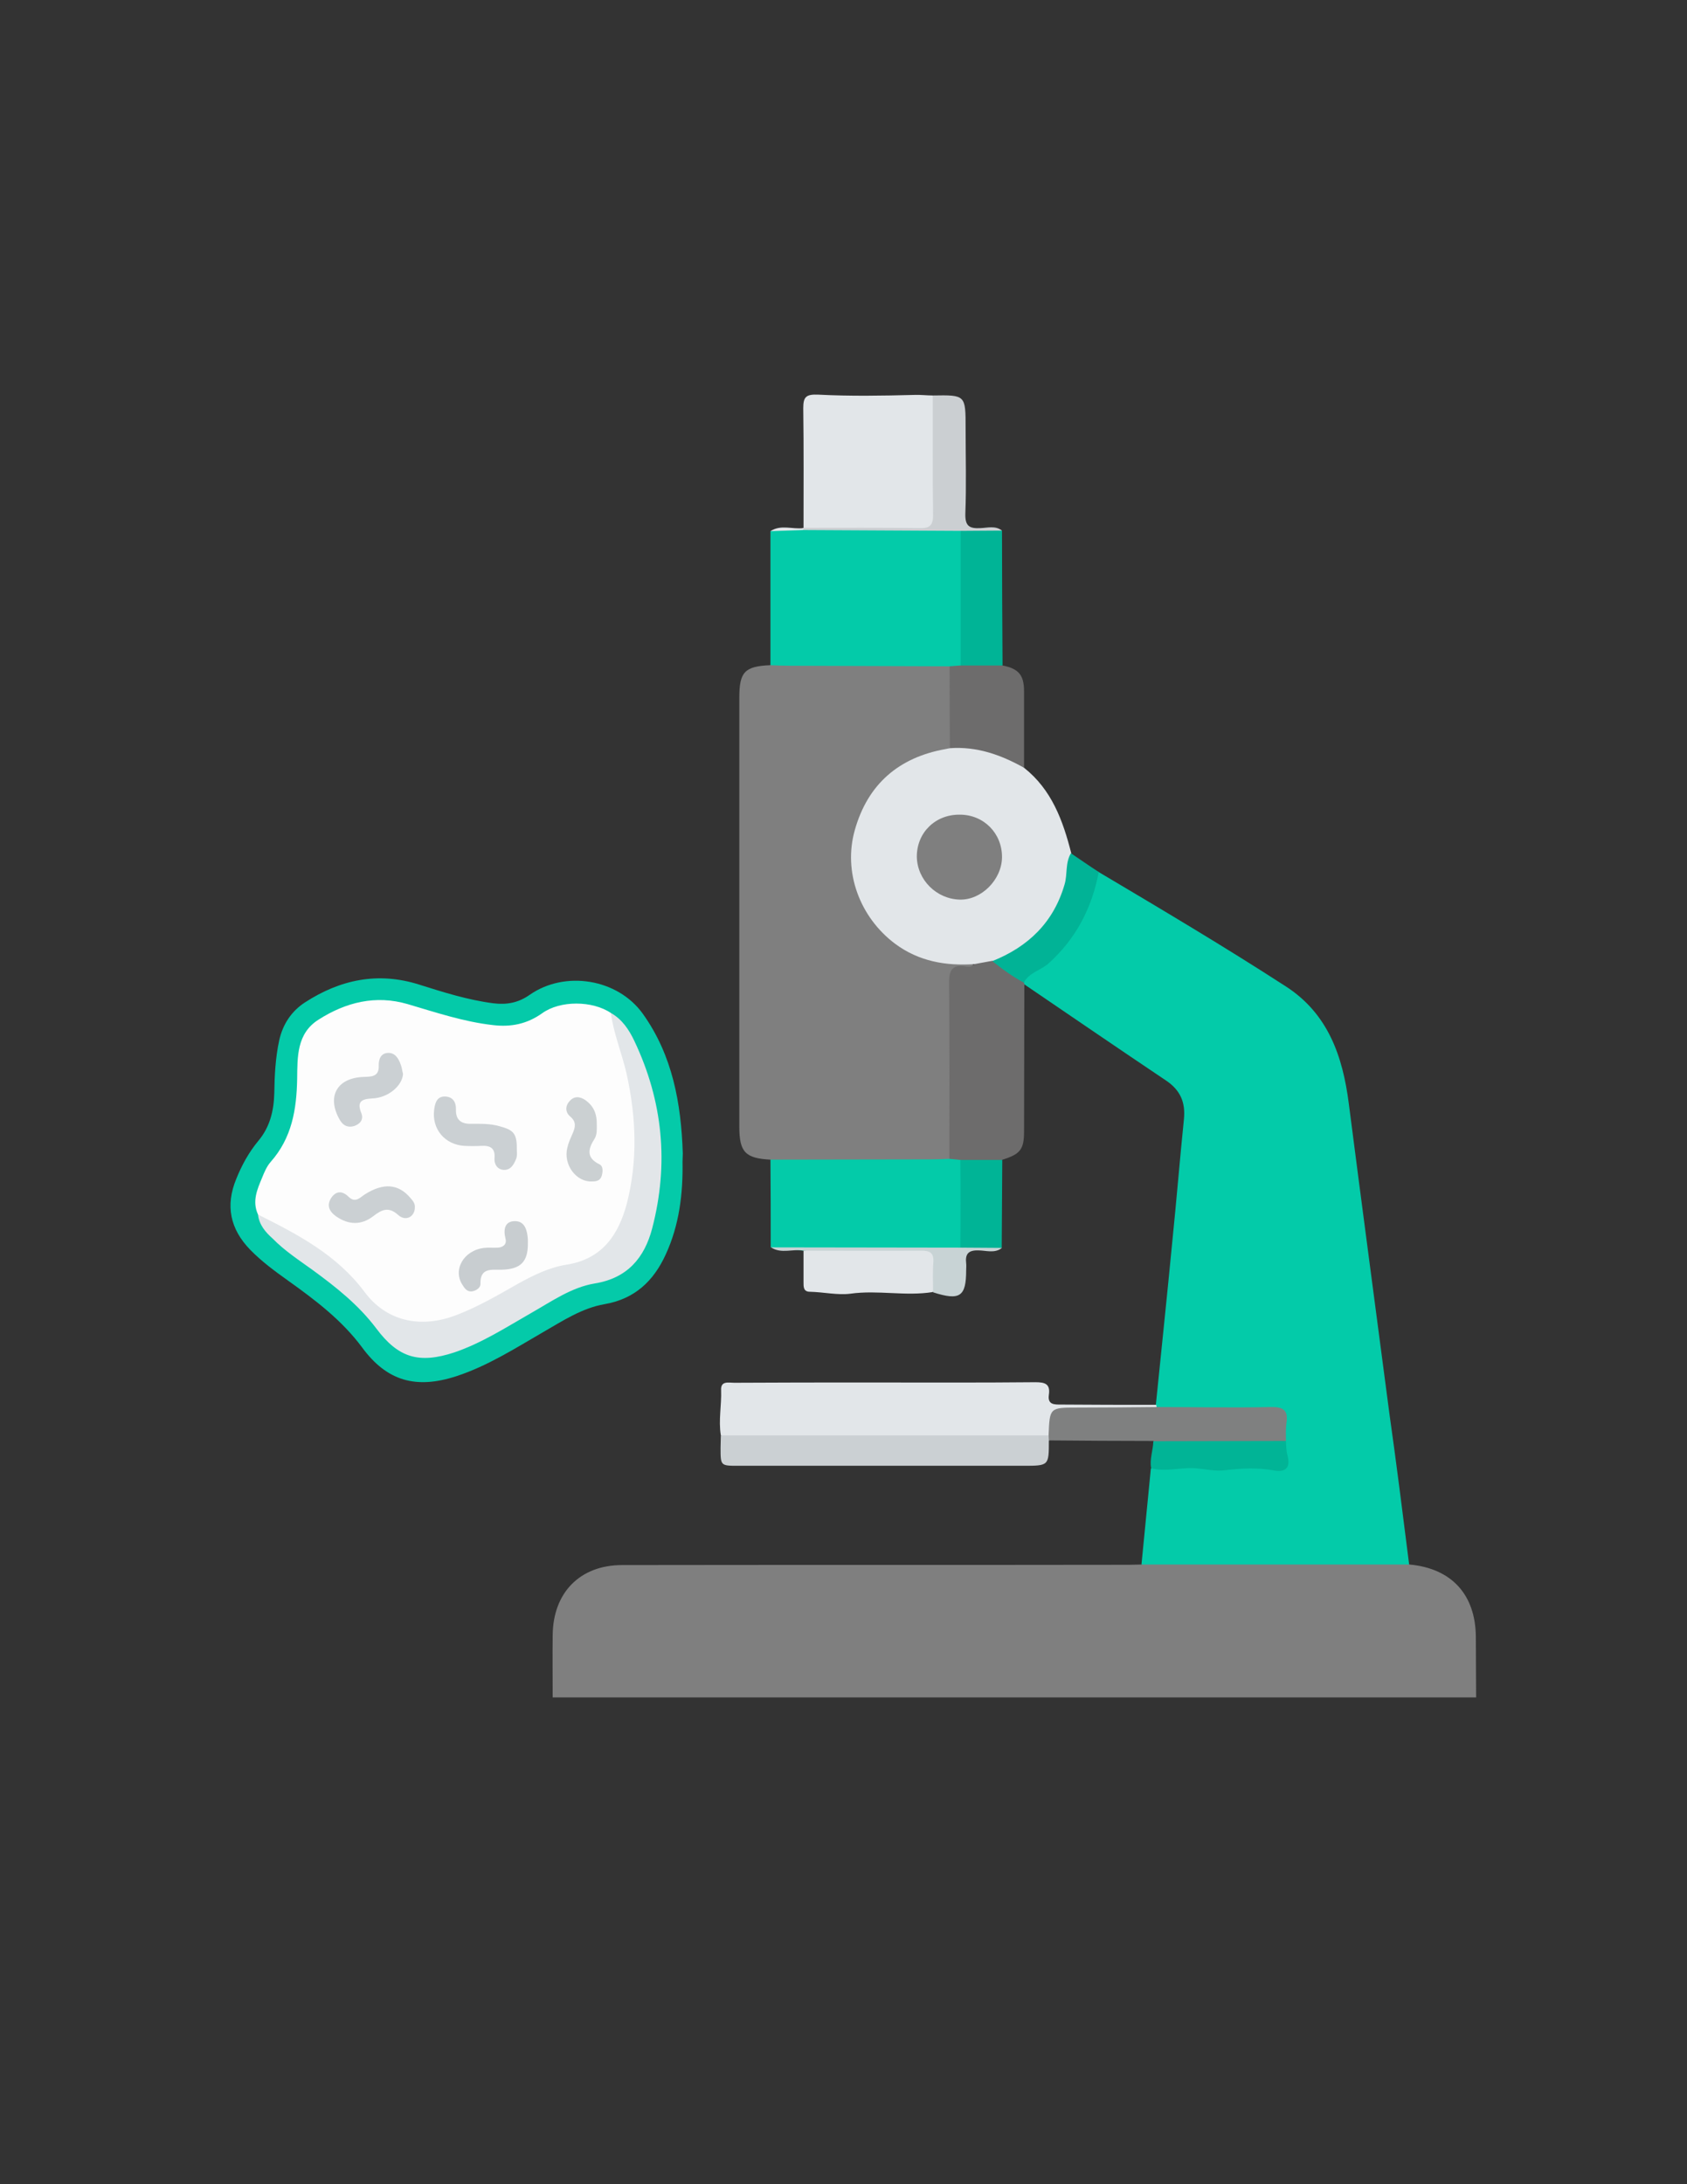 <?xml version="1.0" encoding="utf-8"?>
<!-- Generator: Adobe Illustrator 19.0.0, SVG Export Plug-In . SVG Version: 6.00 Build 0)  -->
<svg version="1.1" id="Calque_1" xmlns="http://www.w3.org/2000/svg" xmlns:xlink="http://www.w3.org/1999/xlink" x="0px" y="0px"
	 viewBox="0 0 612 792" style="enable-background:new 0 0 612 792;" xml:space="preserve">
<rect x="0" y="0" width="612" height="792" fill="#333333" stroke="none"/>
<style type="text/css">
	.st0{fill:#7F7F7F;}
	.st1{fill:#03CBA9;}
	.st2{fill:#E2E6E9;}
	.st3{fill:#04CAA9;}
	.st4{fill:#6D6C6C;}
	.st5{fill:#CBD0D3;}
	.st6{fill:#7F8080;}
	.st7{fill:#00B496;}
	.st8{fill:#CBCFD2;}
	.st9{fill:#01B396;}
	.st10{fill:#01B496;}
	.st11{fill:#C8D3D5;}
	.st12{fill:#FDFDFD;}
	.st13{fill:#C8CDD0;}
	.st14{fill:#CBD0D2;}
</style>
<g>
	<path class="st0" d="M200.5,615.5c0-7.5-0.1-15,0-22.5c0.1-15.5,9.9-25.5,25.2-25.5c61.3-0.1,122.7,0,184-0.1c1.5,0,3-0.1,4.5-0.1
		c1.7-1.2,3.7-1.4,5.7-1.4c28.7,0,57.5-0.1,86.2,0c1.8,0,3.7,0.1,5.2,1.4c15.3,1.4,24,10.9,24.1,26.3c0,7.3,0.1,14.6,0.1,21.9
		C423.8,615.5,312.1,615.5,200.5,615.5z"/>
	<path class="st1" d="M511.2,567.3c-32.4,0-64.7,0-97.1,0c1.1-11.6,2.3-23.2,3.4-34.8c7.3-1.9,14.7-1.6,22.1-1.2
		c7.6,0.4,15.2-0.9,22.8,0.1c2.3,0.3,3.3-1.2,3-3.4c-0.2-2-0.5-3.9-0.4-5.9c-0.4-10-0.4-10-10.6-10c-9.3,0-18.5,0-27.8,0
		c-2.3,0-4.7,0.2-6.8-1c-0.6-0.4-0.7-0.9-0.5-1.6c2-19.8,4.1-39.7,6-59.5c1.5-14.7,2.7-29.5,4.2-44.2c0.6-6.1-1.3-10.5-6.5-14
		c-17.3-11.6-34.4-23.3-51.6-35c-0.4-0.3-0.6-0.8-0.7-1.3c0.3-2.1,2.3-2.7,3.7-3.7c10.5-7.4,18-16.9,21.1-29.6
		c0.5-2.2,0.6-4.7,2.9-6.1c22.9,13.6,45.7,27.1,68.1,41.6c15.3,9.9,20.6,25.3,22.8,42.4c4.8,37.4,9.8,74.8,14.7,112.2
		C506.6,530.7,508.9,549,511.2,567.3z"/>
	<path class="st0" d="M279.5,420.5c-9.1-0.5-11.3-2.7-11.3-12c0-51.8,0-103.6,0-155.5c0-9.3,1.9-11.4,11.2-11.8
		c1.7-1.4,3.7-1.4,5.7-1.4c18,0,36-0.1,53.9,0c1.8,0,3.7,0.1,5.3,1.2c1,1,1.4,2.3,1.4,3.6c0.1,8.5,0.7,17.1-0.3,25.6
		c-0.9,2.5-3.2,2.6-5.3,3.2c-18.3,5.1-29.5,17.8-30.1,36.4c-0.5,14.2,5.9,25.7,18.5,33.2c6,3.6,12.4,5.5,19.5,5.2
		c1.8-0.1,4.8-1.3,5.1,2.5c-7.2,3-7.2,3-7.2,11.5c0,17,0,34,0,51c0,2.6,0.4,5.4-1.5,7.7c-1.9,1.3-4.1,1.2-6.2,1.2
		c-17.4,0-34.8,0-52.2,0C283.8,422.1,281.4,422.2,279.5,420.5z"/>
	<path class="st2" d="M353.5,349.6c-10.4,0.7-20.2-1-28.8-7.4c-12.8-9.6-18.9-26-14.6-41.2c4.7-16.7,16-26.4,33-29.4
		c0.5-0.1,1-0.2,1.5-0.3c7.7-3,20.4,0.4,26.9,7.1c10,7.9,14.1,19.1,17.1,30.9c1.5,17-10.3,33.8-28.2,40.1
		C358,349.7,355.8,351.2,353.5,349.6z"/>
	<path class="st3" d="M247.6,421.3c0.2,11.6-1.2,23-6.1,33.6c-4.4,9.6-11.2,16.1-22.2,18c-8.1,1.4-15.1,6-22.2,10.1
		c-10.2,5.9-20.2,12.3-31.5,16c-14.7,4.8-25.3,1.8-34.3-10.5c-7.3-9.8-16.8-17-26.6-24c-4.9-3.5-9.7-7-13.9-11.3
		c-7.3-7.5-9.1-16-5.1-25.7c2-5,4.6-9.7,8-13.8c4.2-5,5.6-10.8,5.8-17.1c0.1-6.5,0.4-13,1.8-19.4c1.3-5.8,4.4-10.5,9.3-13.7
		c12.8-8.3,26.5-11.2,41.4-6.5c8.9,2.8,17.7,5.6,27,6.8c4.9,0.6,9.1-0.2,13.2-3.1c12.8-8.9,31.9-5.8,41,6.9
		c10.8,15.1,13.9,32.5,14.5,50.6C247.7,419.3,247.6,420.3,247.6,421.3z"/>
	<path class="st1" d="M344.5,241.6c-19.3-0.1-38.6-0.1-58-0.2c-2.3,0-4.7-0.1-7-0.2c0-16.2,0-32.4,0-48.6c4-1.6,8.2,0,12.2-0.9
		c1.6-0.7,3.2-0.7,4.9-0.7c15.2-0.1,30.5,0.2,45.7-0.2c2.1-0.1,4.3-0.1,6.2,1.3c1.4,1.6,1.4,3.7,1.4,5.6c0.1,12.7,0.1,25.4,0,38.1
		c0,1.8-0.1,3.6-1,5.3C347.6,242.6,346.1,242.7,344.5,241.6z"/>
	<path class="st2" d="M419.4,509.4c0.1,0.3,0.2,0.5,0.2,0.8c-1.7,2.1-4.2,1.7-6.5,1.7c-7.8,0.1-15.6,0-23.3,0c-6.6,0-6.6,0-8,6.3
		c-0.2,1-0.5,1.9-1.3,2.6c-2.3,1.4-4.8,1.2-7.3,1.2c-34.7,0-69.4,0-104.1,0c-2.6,0-5.4,0.3-7.6-1.6c-0.9-5.4,0.3-10.9,0.1-16.3
		c-0.2-3.5,2.7-2.7,4.7-2.7c16.1-0.1,32.3-0.1,48.4-0.1c20.3,0,40.6,0.1,60.9-0.1c3.5,0,5.5,0.6,4.9,4.6c-0.5,3.6,2,3.5,4.4,3.5
		C396.4,509.4,407.9,509.4,419.4,509.4z"/>
	<path class="st2" d="M291.5,191.4c0-14.5,0.1-28.9-0.1-43.4c0-4.1,1-5.1,5.5-4.9c11.6,0.6,23.2,0.4,34.7,0.1
		c2.3-0.1,4.5,0.2,6.8,0.2c1.6,1.8,1.6,4,1.6,6.1c0,12,0.1,24,0,36c-0.1,6-0.6,6.4-6.7,6.4c-12.3,0-24.7,0-37,0
		C294.7,191.9,293,192.4,291.5,191.4z"/>
	<path class="st1" d="M279.5,420.5c19.3,0,38.6-0.1,58-0.1c2.3,0,4.7-0.1,7-0.2c1.6-1,3.1-0.9,4.5,0.5c1.7,3.4,1,7.1,1.1,10.7
		c0.1,5.4,0.1,10.8,0,16.3c0,1.8-0.1,3.6-1.4,5.1c-2,1.5-4.4,1.4-6.7,1.3c-13.9-0.4-27.8,0-41.8-0.2c-6.9-0.1-13.7-0.8-20.6-1.6
		C279.6,441.7,279.6,431.1,279.5,420.5z"/>
	<path class="st4" d="M348.4,420.6c-1.3-0.1-2.6-0.3-4-0.4c0-21,0.1-42-0.1-63c-0.1-4.8,0.6-7.8,6.3-6.7c1,0.2,2,0,2.8-0.9
		c2.2-0.4,4.4-0.8,6.6-1.2c4.7,1.3,8.3,4.2,11.4,7.8c0.1,0.2,0.1,0.4,0.2,0.5c0,17.9-0.1,35.8-0.1,53.6c0,6.5-1.4,8.2-7.8,10.2
		C358.6,422.8,353.5,422.8,348.4,420.6z"/>
	<path class="st5" d="M261.5,520.5c39.6,0,79.3,0,118.9,0c0.6,0.6,0.7,1.2,0.1,1.9c0,9.1,0,9.1-9.3,9.1c-34.5,0-68.9,0-103.4,0
		c-6.4,0-6.4,0-6.4-6.5C261.4,523.5,261.5,522,261.5,520.5z"/>
	<path class="st6" d="M380.5,522.3c0-0.6-0.1-1.2-0.1-1.9c0.4-10,0.4-10,10.4-10c9.6,0,19.2-0.1,28.8-0.2c13.8,0,27.6,0.3,41.3,0
		c4.5-0.1,6.5,1,5.8,5.7c-0.3,2.1-0.2,4.3-0.2,6.5c-1.8,1.6-3.9,1.6-6.1,1.6c-11.9,0.1-23.9,0-35.8,0c-2.2,0-4.3,0-6.2-1.5
		C405.7,522.5,393.1,522.4,380.5,522.3z"/>
	<path class="st4" d="M344.5,241.6c1.3-0.1,2.6-0.2,4-0.3c5.1-2.2,10.2-2.2,15.2,0c5.9,1.2,7.8,3.5,7.8,9.4c0,9.2,0,18.5,0,27.7
		c-8.4-4.7-17.1-7.8-26.9-7.1C344.5,261.4,344.5,251.5,344.5,241.6z"/>
	<path class="st7" d="M363.7,241.3c-5.1,0-10.2,0-15.2,0c0-16.3,0-32.6,0-48.8c5-0.9,10-0.6,15-0.1
		C363.5,208.7,363.6,225,363.7,241.3z"/>
	<path class="st2" d="M338.4,468.5c-9.9,1.6-19.9-0.8-29.9,0.6c-4.6,0.6-9.8-0.6-14.7-0.7c-2.4,0-2.3-1.9-2.3-3.5
		c0-3.8,0-7.6,0-11.4c6.8-1,13.6-0.3,20.4-0.4c7.8-0.1,15.7,0.1,23.5-0.1c3-0.1,4.5,1.2,4.5,4C339.9,460.8,341.2,464.9,338.4,468.5z
		"/>
	<path class="st8" d="M363.5,192.4c-5,0-10,0.1-15,0.1c-19-0.1-38-0.2-57-0.3c-0.3-0.1-0.5-0.3-0.4-0.5c0.1-0.2,0.2-0.3,0.3-0.3
		c0,0,0,0,0,0c14.1,0,28.2-0.1,42.3,0.1c3.7,0.1,4.8-1.1,4.8-4.8c-0.2-14.4-0.1-28.9-0.1-43.3c11.9-0.2,11.9-0.2,11.9,11.9
		c0,10.3,0.3,20.7-0.1,31c-0.1,4.4,1.4,5.4,5.4,5.2C358.3,191.4,361.1,190.5,363.5,192.4z"/>
	<path class="st9" d="M371.4,356.3c-4.1-2.2-7.8-4.9-11.4-7.8c13-5.2,22.2-14,26.2-27.8c1.1-3.7,0.2-7.8,2.3-11.3
		c3.4,2.3,6.7,4.6,10.1,6.8c-2.5,13.1-8.3,24.3-18.4,33.3C377.4,351.9,373.3,352.7,371.4,356.3z"/>
	<path class="st10" d="M418.4,522.6c16,0,32.1-0.1,48.1-0.1c0.1,1.8,0.1,3.6,0.6,5.4c1.1,4.2-0.7,6.1-4.9,5.3
		c-5.9-1.1-11.7-0.8-17.7-0.1c-3.5,0.5-7.2-0.4-10.8-0.7c-5.4-0.4-10.7,1.4-16.1,0C417,529.1,418.3,525.9,418.4,522.6z"/>
	<path class="st7" d="M348.4,420.6c5.1,0,10.1,0,15.2,0c-0.1,10.6-0.1,21.3-0.2,31.9c-5,0.6-10,1-15-0.1
		C348.5,441.8,348.5,431.2,348.4,420.6z"/>
	<path class="st11" d="M348.5,452.4c5,0,10,0.1,15,0.1c-2.7,2.1-5.8,0.9-8.6,0.9c-3.6-0.1-4.8,1.3-4.4,4.7c0.1,0.8,0,1.7,0,2.5
		c0,9.6-2.3,11.1-12,8c0-3.6-0.2-7.3,0.1-10.9c0.2-3.4-1.2-4.2-4.3-4.2c-14.2,0.1-28.4,0-42.7,0c-3.9-0.8-8.1,1.3-11.9-1.2
		C302.6,452.3,325.5,452.4,348.5,452.4z"/>
	<path class="st2" d="M291.4,191.5c0,0.2,0,0.5,0,0.7c-4,0.1-8,0.3-11.9,0.4C283.3,190.1,287.5,192,291.4,191.5z"/>
	<path class="st0" d="M363.5,310.9c-0.1,8.1-7.5,15.5-15.3,15.3c-8.5-0.2-15.5-7.2-15.6-15.6c0-8.7,6.7-15.3,15.6-15.2
		C356.9,295.4,363.6,302.2,363.5,310.9z"/>
	<path class="st12" d="M93.6,440.4c-2.2-4.8-0.3-9.1,1.5-13.4c0.8-2,1.7-4.1,3.1-5.7c7.7-8.7,9.4-19,9.6-30.1
		c0.1-7.9-0.2-16.5,7.8-21.5c9.9-6.3,20.7-9,32.3-5.6c10.2,3,20.3,6.4,30.9,7.6c6.6,0.8,12.4-0.4,17.9-4.3
		c6.5-4.7,18.2-4.6,24.9-0.1c5.7,11.2,7.5,23.3,9.3,35.5c1.5,9.7,0.4,19.2-1.1,28.8c-1.1,7-3.6,13.5-7.9,19.2
		c-3.2,4.1-7.1,7-12.2,8.1c-10.2,2.2-19.5,6.6-28.5,11.8c-7.1,4.1-14.4,7.5-22.5,9.2c-10.7,2.2-19.4-1.3-25.8-9.3
		c-9.1-11.1-20.2-19.2-32.8-25.7C97.6,443.9,95.3,442.5,93.6,440.4z"/>
	<path class="st2" d="M93.6,440.4c14.4,7.2,28.6,14.6,38.6,28c7.9,10.7,20.4,13.5,33.5,8.4c7.8-3,15-7.2,22.2-11.3
		c5.6-3.1,11.3-5.9,17.5-6.9c13.1-2,19-10.9,22-22.2c4-15.6,3.4-31.3-0.1-47.1c-1.7-7.4-4.7-14.5-5.7-22c4.1,2.3,6.6,6.1,8.5,10.1
		c10.4,21.9,12.6,44.6,6.5,68c-2.8,10.7-9,18.1-20.9,20c-8.4,1.4-15.6,6.5-23,10.7c-9.1,5.2-17.9,10.9-27.9,14.3
		c-12.8,4.2-20.3,2-28.3-8.7c-6.4-8.5-14.6-15-23.1-21.2c-5-3.6-10.2-7-14.5-11.4C96.3,446.8,94,444.1,93.6,440.4z"/>
	<path class="st5" d="M187.5,417.3c0,0.4,0.2,1.9-0.3,3c-0.8,2-2,4.1-4.6,3.9c-2.2-0.2-3.4-2.1-3.2-4.3c0.3-3.7-1.7-4.6-4.9-4.4
		c-2,0.1-4,0.1-6,0c-7.1-0.4-11.9-6.1-11-13.1c0.3-2.3,0.9-4.9,4-4.8c2.8,0.1,4,2.1,3.9,4.7c-0.1,3.9,2,5.3,5.6,5.2
		c3.5,0,6.9-0.1,10.3,0.9C186.5,409.8,187.6,411.1,187.5,417.3z"/>
	<path class="st5" d="M146.2,389.4c-0.2,4.2-5.3,8.7-11.2,8.9c-4.2,0.2-5.5,1.4-3.9,5.4c0.9,2.4-0.6,3.9-2.6,4.6
		c-2,0.6-3.8,0.1-5.1-2c-5-8.4-1.4-15.4,8.4-15.8c2.6-0.1,5.7,0.1,5.6-3.9c-0.1-2.5,0.7-4.6,3.2-4.8c2.7-0.2,4,2,4.8,4.3
		C145.8,387.1,145.9,388.3,146.2,389.4z"/>
	<path class="st13" d="M191.5,451c0,6.5-2.6,9.2-9.4,9.4c-3.7,0.1-8-0.9-7.8,5.2c0,1.3-1.4,2.3-2.8,2.6c-1.8,0.4-2.8-0.8-3.6-2.1
		c-3.8-5.5,0.2-12.7,7.7-13.6c1.6-0.2,3.3,0,5-0.1c2-0.1,3.3-1.3,2.8-3.2c-0.9-3.6-0.2-6.5,3.6-6.4c3.5,0.1,4.3,3.5,4.5,6.7
		C191.5,450,191.5,450.5,191.5,451z"/>
	<path class="st14" d="M216.5,408.1c0,1.7,0.1,3.3-0.8,4.8c-2.3,3.6-3.2,6.9,1.8,9.3c1.4,0.7,1.2,2.7,0.8,4.1
		c-0.5,1.8-1.9,2.1-3.5,2.1c-5.7,0.3-10.5-6-9-12.2c0.4-1.8,1.2-3.5,1.9-5.1c1-2.3,1.5-4.3-0.8-6.2c-1.9-1.6-1.9-3.9-0.2-5.7
		c1.7-1.9,3.8-1.6,5.8-0.2C215.3,401.1,216.6,403.7,216.5,408.1z"/>
	<path class="st5" d="M150.5,437.8c0,3.4-3.3,5.2-6,2.8c-3.5-3.2-6-2-9.1,0.4c-4.3,3.3-8.9,3.2-13.4,0.1c-2.6-1.8-3.6-4.1-1.8-6.8
		c1.8-2.6,4.1-2.5,6.3-0.3c2.5,2.4,4.2,0.1,6-1c6.7-4.2,12.1-3.7,16.4,1.4C149.9,435.5,150.6,436.5,150.5,437.8z"/>
</g>
</svg>
